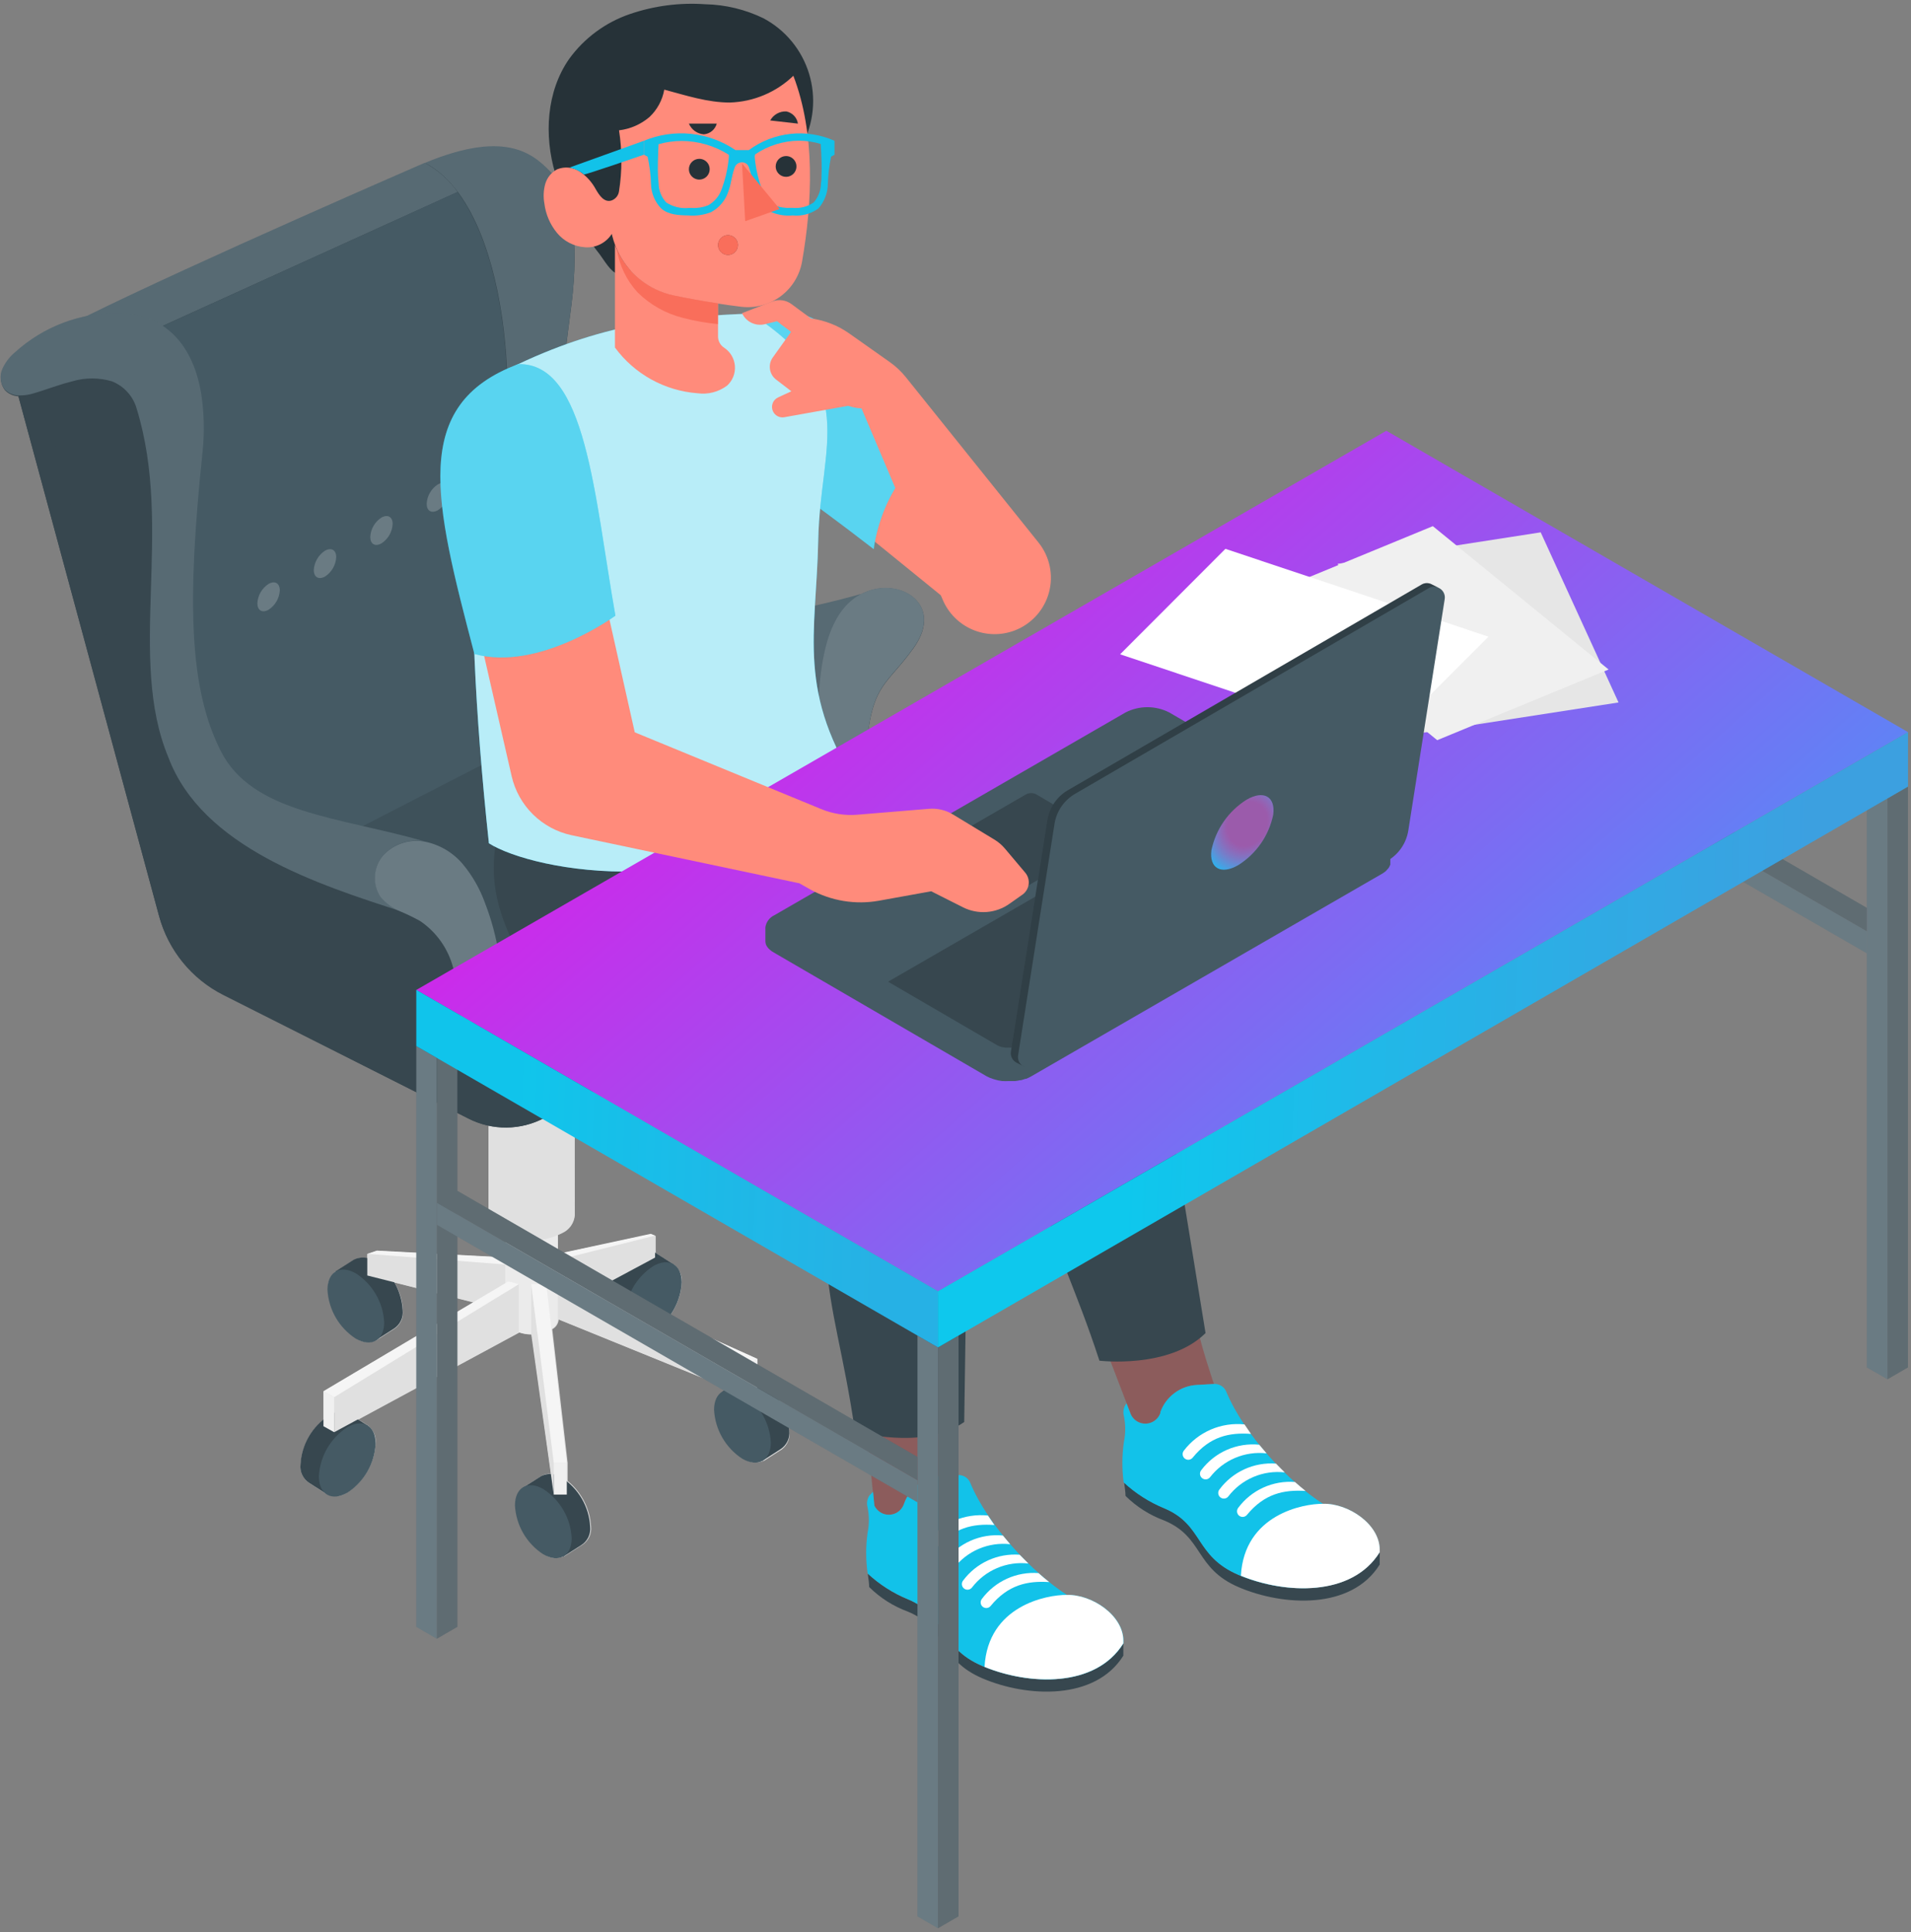 <svg width="370" height="374" viewBox="0 0 370 374" fill="none" xmlns="http://www.w3.org/2000/svg">
<rect x="0" y="0" width="370" height="374" fill="#808080" stroke="none"/>
<path d="M152.821 276.984C152.72 275.084 152.171 273.235 151.219 271.588C150.266 269.941 148.937 268.544 147.34 267.509C147.114 267.369 146.876 267.248 146.629 267.147V263.053L129.277 255.25C130.911 253.269 131.861 250.813 131.985 248.247C132.045 247.585 131.934 246.918 131.663 246.31C131.392 245.703 130.97 245.175 130.437 244.777L126.955 242.567V239.259L126.093 238.909L108.005 242.767V239.022C108.287 238.91 108.562 238.781 108.828 238.635C109.5 238.332 110.079 237.856 110.505 237.254C110.931 236.653 111.188 235.949 111.25 235.214V206.564H94.585V235.277C94.659 236.017 94.929 236.725 95.368 237.326C95.807 237.928 96.398 238.401 97.081 238.697C97.319 238.834 97.593 238.934 97.855 239.059V243.453L73.013 242.143L71.128 242.767V243.653C70.702 243.507 70.251 243.454 69.803 243.497C69.355 243.54 68.921 243.679 68.531 243.903L65.049 246.112C64.514 246.509 64.091 247.037 63.819 247.645C63.548 248.252 63.438 248.92 63.501 249.583C63.6 251.485 64.148 253.336 65.101 254.985C66.054 256.634 67.383 258.034 68.981 259.07C69.535 259.469 70.184 259.716 70.863 259.786C71.542 259.856 72.227 259.747 72.851 259.47L76.296 257.273C76.884 256.898 77.356 256.366 77.658 255.737C77.96 255.109 78.081 254.408 78.007 253.715C77.937 251.79 77.374 249.916 76.371 248.272L91.663 252.129L62.664 269.357V274.787C61.358 275.856 60.287 277.185 59.52 278.689C58.753 280.193 58.306 281.84 58.208 283.526C58.13 284.217 58.247 284.915 58.545 285.544C58.843 286.172 59.309 286.705 59.893 287.083L63.326 289.281H63.388C64.011 289.562 64.697 289.673 65.377 289.603C66.057 289.532 66.706 289.283 67.258 288.881C68.855 287.845 70.183 286.445 71.134 284.795C72.084 283.146 72.63 281.295 72.726 279.394C72.791 278.732 72.683 278.065 72.415 277.456C72.145 276.848 71.724 276.32 71.191 275.923L69.405 274.787L100.552 257.959C101.331 258.21 102.143 258.34 102.961 258.346L106.706 285.298C106.072 285.237 105.434 285.376 104.884 285.698L101.401 287.895C100.866 288.294 100.443 288.824 100.172 289.434C99.9 290.044 99.791 290.713 99.853 291.378C99.953 293.278 100.502 295.127 101.455 296.774C102.407 298.421 103.736 299.818 105.333 300.853C105.886 301.254 106.534 301.503 107.213 301.575C107.892 301.647 108.578 301.54 109.203 301.265H109.278L112.711 299.08C113.303 298.706 113.779 298.173 114.083 297.542C114.388 296.911 114.509 296.207 114.434 295.51C114.333 293.805 113.879 292.139 113.098 290.619C112.318 289.099 111.23 287.759 109.902 286.684V283.176L106.931 257.31C107.284 257.124 107.584 256.851 107.803 256.517C108.021 256.183 108.151 255.798 108.179 255.4L141.074 268.77L140.062 269.407C139.529 269.805 139.107 270.333 138.836 270.94C138.565 271.548 138.455 272.215 138.514 272.877C138.616 274.779 139.165 276.629 140.117 278.278C141.07 279.926 142.398 281.327 143.995 282.365C144.547 282.766 145.196 283.014 145.875 283.087C146.554 283.159 147.24 283.052 147.865 282.777H147.939L151.372 280.58C151.919 280.169 152.343 279.618 152.598 278.984C152.853 278.35 152.93 277.659 152.821 276.984ZM145.181 263.989L128.19 256.424L140.761 262.029L145.181 263.989ZM117.717 250.045L115.969 249.258L118.466 247.898C118.157 248.584 117.914 249.299 117.742 250.032L117.717 250.045ZM117.455 251.643L107.98 247.436L117.455 251.643Z" fill="#E0E0E0"/>
<path d="M67.695 250.819L64.949 246.112L68.519 243.84C69.147 243.524 69.849 243.387 70.549 243.444C71.25 243.502 71.921 243.751 72.489 244.165C74.084 245.204 75.412 246.604 76.365 248.253C77.317 249.901 77.867 251.751 77.969 253.653C78.044 254.346 77.923 255.046 77.621 255.675C77.319 256.304 76.847 256.835 76.259 257.21L72.751 259.445L69.842 254.451C68.94 253.361 68.215 252.135 67.695 250.819Z" fill="#37474F"/>
<path d="M68.918 246.512C65.885 244.764 63.413 246.162 63.401 249.645C63.5 251.547 64.049 253.398 65.001 255.047C65.954 256.696 67.283 258.096 68.881 259.133C71.915 260.88 74.386 259.482 74.386 255.987C74.288 254.088 73.742 252.239 72.791 250.592C71.841 248.945 70.514 247.547 68.918 246.512Z" fill="#455A64"/>
<path d="M127.691 249.483L130.437 244.764L126.867 242.492C126.239 242.178 125.535 242.043 124.835 242.102C124.134 242.162 123.464 242.413 122.897 242.829C121.301 243.864 119.972 245.262 119.019 246.908C118.066 248.555 117.518 250.404 117.417 252.304C117.34 253 117.46 253.703 117.762 254.334C118.064 254.965 118.537 255.499 119.127 255.875L122.635 258.122L125.544 253.128C126.448 252.034 127.172 250.804 127.691 249.483Z" fill="#37474F"/>
<path d="M126.468 245.101C129.501 243.354 131.973 244.752 131.985 248.235C131.886 250.136 131.338 251.988 130.385 253.637C129.433 255.286 128.103 256.686 126.505 257.722C123.472 259.47 121 258.072 121 254.589C121.096 252.688 121.642 250.836 122.592 249.187C123.543 247.538 124.871 246.137 126.468 245.101Z" fill="#455A64"/>
<path d="M108.005 237.773H97.818V255.338C97.865 255.787 98.03 256.216 98.295 256.582C98.56 256.947 98.916 257.237 99.328 257.422C100.445 257.988 101.678 258.283 102.93 258.283C104.181 258.283 105.415 257.988 106.531 257.422C106.942 257.24 107.295 256.949 107.555 256.583C107.814 256.216 107.969 255.786 108.005 255.338V237.773Z" fill="#EBEBEB"/>
<path d="M71.116 242.717V246.911L97.818 253.64V244.777L71.116 242.717Z" fill="#E0E0E0"/>
<path d="M71.116 242.717L72.976 242.093L97.818 243.404V244.777L71.116 242.717Z" fill="#F5F5F5"/>
<path d="M68.432 280.679L71.191 275.961L67.62 273.689C66.995 273.368 66.293 273.23 65.593 273.289C64.893 273.349 64.225 273.604 63.663 274.026C62.066 275.06 60.737 276.458 59.785 278.105C58.832 279.752 58.283 281.601 58.183 283.501C58.103 284.198 58.221 284.904 58.524 285.537C58.826 286.171 59.301 286.707 59.893 287.083L63.401 289.318L66.297 284.325C67.202 283.234 67.923 282.003 68.432 280.679Z" fill="#37474F"/>
<path d="M67.221 276.298C70.254 274.55 72.726 275.948 72.726 279.431C72.636 281.339 72.093 283.197 71.142 284.854C70.191 286.51 68.86 287.916 67.258 288.956C64.225 290.704 61.753 289.306 61.74 285.81C61.835 283.904 62.381 282.047 63.334 280.393C64.287 278.739 65.619 277.336 67.221 276.298Z" fill="#455A64"/>
<path d="M103.997 292.701L101.251 287.982L104.821 285.723C105.451 285.411 106.153 285.278 106.853 285.337C107.553 285.396 108.223 285.646 108.791 286.06C110.386 287.096 111.713 288.495 112.665 290.141C113.618 291.788 114.168 293.636 114.271 295.535C114.347 296.232 114.226 296.935 113.921 297.567C113.616 298.198 113.141 298.731 112.549 299.105L109.041 301.34L106.132 296.346C105.228 295.254 104.507 294.023 103.997 292.701Z" fill="#37474F"/>
<path d="M105.221 288.269C102.187 286.509 99.716 287.92 99.703 291.403C99.803 293.303 100.352 295.152 101.305 296.799C102.257 298.446 103.586 299.843 105.183 300.878C108.217 302.638 110.689 301.227 110.689 297.744C110.591 295.845 110.044 293.997 109.093 292.35C108.143 290.703 106.816 289.304 105.221 288.269Z" fill="#455A64"/>
<path d="M142.547 274.15L139.8 269.432L143.37 267.16C143.997 266.837 144.702 266.697 145.404 266.756C146.106 266.816 146.777 267.073 147.34 267.497C148.937 268.531 150.266 269.929 151.219 271.576C152.171 273.223 152.72 275.072 152.821 276.972C152.897 277.667 152.778 278.37 152.476 279.001C152.173 279.632 151.7 280.166 151.11 280.542L147.602 282.789L144.706 277.796C143.797 276.703 143.068 275.473 142.547 274.15Z" fill="#37474F"/>
<path d="M143.77 269.769C140.736 268.021 138.265 269.419 138.252 272.902C138.354 274.804 138.903 276.654 139.855 278.303C140.808 279.951 142.136 281.352 143.732 282.39C146.766 284.137 149.238 282.739 149.25 279.244C149.147 277.345 148.597 275.497 147.644 273.85C146.692 272.204 145.365 270.805 143.77 269.769Z" fill="#455A64"/>
<path d="M64.699 270.468V277.246L100.452 257.934V248.584L64.699 270.468Z" fill="#E0E0E0"/>
<path d="M62.627 269.307L98.405 248.06L100.452 248.584L64.699 270.468L62.627 269.307Z" fill="#F5F5F5"/>
<path d="M62.627 276.085L64.699 277.246V270.468L62.627 269.307V276.085Z" fill="#F0F0F0"/>
<path d="M102.861 248.584L107.218 283.151V289.33L102.861 258.309V248.584Z" fill="#E0E0E0"/>
<path d="M109.74 283.139H107.218V289.318H109.74V283.139Z" fill="#F0F0F0"/>
<path d="M109.74 283.151L105.77 248.584H102.861L107.218 283.151H109.74Z" fill="#F5F5F5"/>
<path d="M145.181 263.976V270.468L108.005 255.363V247.423L145.181 263.976Z" fill="#E0E0E0"/>
<path d="M146.629 269.519L145.181 270.468V263.976L146.629 263.052V269.519Z" fill="#F0F0F0"/>
<path d="M140.761 262.016L145.181 263.976L146.629 263.053L108.005 245.651V247.423L140.761 262.016Z" fill="#F5F5F5"/>
<path d="M126.83 239.184V243.441L115.994 249.246L108.005 245.65V243.903L126.83 239.184Z" fill="#E0E0E0"/>
<path d="M126.83 239.184L125.968 238.847L108.005 242.717V243.903L126.83 239.184Z" fill="#F5F5F5"/>
<path d="M111.25 206.564H94.585V235.277C94.659 236.017 94.929 236.725 95.368 237.326C95.807 237.928 96.398 238.401 97.081 238.697C98.906 239.627 100.926 240.111 102.974 240.111C105.022 240.111 107.041 239.627 108.866 238.697C109.538 238.395 110.117 237.918 110.543 237.317C110.968 236.715 111.226 236.011 111.288 235.277L111.25 206.564Z" fill="#E0E0E0"/>
<path d="M176.926 160.375C176.131 159.112 175.043 158.059 173.755 157.304L167.514 154.109C167.514 131.888 170.797 134.06 176.926 125.396C183.056 116.733 173.656 111.252 166.59 115.122C166.59 115.122 127.067 126.745 116.656 116.483C103.66 103.725 109.103 71.542 110.651 58.946C112.199 46.35 110.651 37.637 107.168 33.979C103.685 30.322 98.642 24.866 82.276 31.645C82.276 31.645 38.171 50.757 16.575 61.418C11.508 62.471 6.815 64.858 2.98 68.334C1.906 69.221 1.051 70.345 0.484 71.617C0.208 72.257 0.108 72.958 0.194 73.649C0.279 74.341 0.547 74.996 0.97 75.549C1.656 76.253 2.585 76.668 3.567 76.71L30.819 177.39C31.701 180.65 33.258 183.688 35.389 186.307C37.52 188.926 40.178 191.069 43.19 192.595L90.74 216.551C93.013 217.702 95.53 218.291 98.078 218.267C100.626 218.243 103.131 217.607 105.383 216.414L173.319 180.349C180.097 176.479 180.734 166.105 176.926 160.375Z" fill="#37474F"/>
<path d="M176.926 160.375C176.006 161.774 174.77 162.937 173.319 163.771L105.383 199.861C103.133 201.059 100.628 201.698 98.08 201.724C95.531 201.751 93.013 201.163 90.74 200.011L43.14 175.842C40.129 174.315 37.472 172.172 35.341 169.553C33.21 166.934 31.652 163.896 30.769 160.637L7.799 75.749L6.65 76.099C5.68 76.416 4.663 76.568 3.642 76.548H3.517L30.769 177.228C31.651 180.488 33.208 183.525 35.339 186.145C37.47 188.764 40.128 190.906 43.14 192.433L90.74 216.551C93.013 217.702 95.53 218.291 98.078 218.267C100.626 218.243 103.131 217.607 105.383 216.414L173.319 180.349C180.097 176.479 180.734 166.105 176.926 160.375Z" fill="#37474F"/>
<path d="M173.755 157.242L124.52 131.988L59.693 165.369C61.803 165.88 63.938 166.305 66.072 166.729C71.64 167.853 77.307 169.089 82.163 172.06C87.02 175.031 90.902 180.137 90.902 185.792L89.167 199.162L90.677 199.936C92.951 201.088 95.469 201.676 98.017 201.649C100.566 201.623 103.071 200.984 105.321 199.786L173.256 163.696C174.708 162.862 175.944 161.699 176.864 160.3C176.084 159.049 175.019 158.001 173.755 157.242Z" fill="#455A64"/>
<path opacity="0.1" d="M173.755 157.242L124.52 131.988L59.693 165.369C61.803 165.88 63.938 166.305 66.072 166.729C71.64 167.853 77.307 169.089 82.163 172.06C87.02 175.031 90.902 180.137 90.902 185.792L89.167 199.162L90.677 199.936C92.951 201.088 95.469 201.676 98.017 201.649C100.566 201.623 103.071 200.984 105.321 199.786L173.256 163.696C174.708 162.862 175.944 161.699 176.864 160.3C176.084 159.049 175.019 158.001 173.755 157.242Z" fill="black"/>
<path d="M166.59 115.01C166.59 115.01 127.067 126.632 116.656 116.371C103.66 103.612 109.103 71.43 110.651 58.834C112.199 46.238 110.651 37.524 107.168 33.867C103.685 30.209 98.642 24.754 82.276 31.532C98.842 40.059 101.001 80.568 95.746 96.834C108.716 110.179 107.83 130.877 108.079 140.526C108.079 140.526 141.847 148.765 159.474 158.453L166.59 115.01Z" fill="#455A64"/>
<path opacity="0.1" d="M166.59 115.01C166.59 115.01 127.067 126.632 116.656 116.371C103.66 103.612 109.103 71.43 110.651 58.834C112.199 46.238 110.651 37.524 107.168 33.867C103.685 30.209 98.642 24.754 82.276 31.532C98.842 40.059 101.001 80.568 95.746 96.834C108.716 110.179 107.83 130.877 108.079 140.526C108.079 140.526 141.847 148.765 159.474 158.453L166.59 115.01Z" fill="white"/>
<path d="M159.424 158.403L167.514 154.046C167.514 131.825 170.797 133.997 176.926 125.334C183.056 116.67 173.656 111.19 166.59 115.06C159.524 118.93 156.665 130.552 159.424 158.403Z" fill="#455A64"/>
<path opacity="0.2" d="M159.424 158.403L167.514 154.046C167.514 131.825 170.797 133.997 176.926 125.334C183.056 116.67 173.656 111.19 166.59 115.06C159.524 118.93 156.665 130.552 159.424 158.403Z" fill="white"/>
<path d="M82.226 31.52C82.226 31.52 37.959 50.707 16.413 61.355L17.985 69.22L88.605 37.162C86.938 34.819 84.755 32.889 82.226 31.52Z" fill="#455A64"/>
<path opacity="0.1" d="M82.226 31.52C82.226 31.52 37.959 50.707 16.413 61.355L17.985 69.22L88.605 37.162C86.938 34.819 84.755 32.889 82.226 31.52Z" fill="white"/>
<path d="M95.696 96.821C100.152 82.94 99.241 51.394 88.58 37.163L17.985 69.245L34.114 150.126L59.693 165.369L108.03 140.501C107.78 130.864 108.666 110.166 95.696 96.821Z" fill="#455A64"/>
<path d="M51.991 113.038C53.239 112.338 54.163 112.9 54.175 114.286C54.133 115.037 53.915 115.768 53.538 116.418C53.16 117.069 52.634 117.622 52.003 118.031C50.755 118.718 49.831 118.168 49.831 116.783C49.87 116.032 50.085 115.302 50.461 114.651C50.836 114 51.361 113.447 51.991 113.038Z" fill="#455A64"/>
<path d="M62.914 106.609C64.162 105.922 65.099 106.471 65.099 107.857C65.057 108.607 64.84 109.336 64.465 109.987C64.09 110.637 63.567 111.19 62.939 111.602C61.691 112.289 60.767 111.739 60.754 110.354C60.798 109.604 61.016 108.875 61.391 108.225C61.765 107.575 62.287 107.021 62.914 106.609Z" fill="#455A64"/>
<path d="M73.85 100.192C75.098 99.505 76.022 100.055 76.022 101.44C75.983 102.191 75.767 102.921 75.392 103.572C75.016 104.223 74.492 104.776 73.862 105.185C72.614 105.884 71.69 105.323 71.69 103.937C71.726 103.186 71.941 102.455 72.317 101.803C72.692 101.152 73.218 100.6 73.85 100.192Z" fill="#455A64"/>
<path d="M84.773 93.775C86.021 93.076 86.945 93.638 86.945 95.024C86.908 95.775 86.693 96.506 86.318 97.157C85.942 97.809 85.417 98.361 84.785 98.769C83.537 99.456 82.613 98.906 82.613 97.521C82.648 96.769 82.863 96.038 83.239 95.386C83.614 94.735 84.14 94.183 84.773 93.775Z" fill="#455A64"/>
<g opacity="0.2">
<path d="M51.991 113.038C53.239 112.339 54.163 112.9 54.175 114.286C54.133 115.037 53.915 115.768 53.538 116.419C53.16 117.069 52.634 117.622 52.003 118.031C50.755 118.718 49.831 118.168 49.831 116.783C49.87 116.032 50.085 115.302 50.461 114.651C50.836 114 51.361 113.447 51.991 113.038Z" fill="white"/>
<path d="M62.914 106.609C64.162 105.922 65.099 106.471 65.099 107.857C65.057 108.607 64.84 109.336 64.465 109.987C64.09 110.637 63.567 111.191 62.939 111.602C61.691 112.289 60.767 111.739 60.754 110.354C60.798 109.604 61.016 108.876 61.391 108.225C61.765 107.575 62.287 107.022 62.914 106.609Z" fill="white"/>
<path d="M73.85 100.192C75.098 99.505 76.022 100.055 76.022 101.44C75.983 102.191 75.767 102.921 75.392 103.572C75.016 104.223 74.492 104.776 73.862 105.185C72.614 105.885 71.69 105.323 71.69 103.937C71.726 103.186 71.941 102.455 72.317 101.803C72.692 101.152 73.218 100.6 73.85 100.192Z" fill="white"/>
<path d="M84.773 93.775C86.021 93.076 86.945 93.638 86.945 95.024C86.908 95.775 86.693 96.506 86.318 97.157C85.942 97.809 85.417 98.361 84.785 98.769C83.537 99.456 82.613 98.906 82.613 97.521C82.648 96.769 82.863 96.038 83.239 95.386C83.614 94.735 84.14 94.183 84.773 93.775Z" fill="white"/>
</g>
<path d="M82.163 172.035C77.37 169.114 71.64 167.865 66.135 166.704C64 166.28 61.865 165.856 59.755 165.344C56.32 164.587 52.999 163.378 49.881 161.748C42.079 157.429 36.836 149.365 34.327 140.801C31.817 132.237 31.755 123.162 32.279 114.261C32.803 105.36 33.915 96.459 33.64 87.534C33.49 82.353 32.704 76.798 29.196 72.978C25.688 69.158 19.733 67.81 14.44 68.521C12.696 68.785 10.979 69.202 9.309 69.769L6.963 72.503L7.861 75.837L30.831 160.725C32.431 166.608 36.2 171.666 41.38 174.881C41.979 175.243 42.628 175.605 43.202 175.93L89.292 199.262L91.027 185.892C90.927 180.112 87.007 175.018 82.163 172.035Z" fill="#37474F"/>
<path d="M82.226 162.872C65.373 158.066 48.807 157.442 42.715 145.333C36.623 133.224 36.174 116.52 39.22 87.459C39.609 83.718 39.521 79.942 38.958 76.224C37.16 65.35 30.619 60.706 23.091 60.594C15.652 60.467 8.444 63.177 2.93 68.172C1.856 69.059 1.001 70.182 0.434 71.455C0.158 72.094 0.058 72.796 0.144 73.487C0.229 74.178 0.497 74.834 0.92 75.387C1.607 76.091 2.535 76.506 3.517 76.548H3.642C4.663 76.568 5.68 76.416 6.65 76.099L7.799 75.749C9.859 75.088 11.893 74.326 14.041 73.802C16.519 73.078 19.152 73.078 21.631 73.802C22.812 74.26 23.869 74.99 24.715 75.934C25.561 76.878 26.172 78.008 26.499 79.232C33.602 102.451 24.602 127.394 32.591 146.581C39.133 164.058 61.728 171.248 77.669 176.417C76.117 175.806 74.746 174.809 73.687 173.52C72.898 172.29 72.532 170.835 72.644 169.377C72.757 167.92 73.342 166.538 74.311 165.444C75.313 164.391 76.561 163.604 77.943 163.155C79.325 162.706 80.797 162.609 82.226 162.872Z" fill="#455A64"/>
<path opacity="0.1" d="M82.226 162.872C65.373 158.066 48.807 157.442 42.715 145.333C36.623 133.224 36.174 116.52 39.22 87.459C39.609 83.718 39.521 79.942 38.958 76.224C37.16 65.35 30.619 60.706 23.091 60.594C15.652 60.467 8.444 63.177 2.93 68.172C1.856 69.059 1.001 70.182 0.434 71.455C0.158 72.094 0.058 72.796 0.144 73.487C0.229 74.178 0.497 74.834 0.92 75.387C1.607 76.091 2.535 76.506 3.517 76.548H3.642C4.663 76.568 5.68 76.416 6.65 76.099L7.799 75.749C9.859 75.088 11.893 74.326 14.041 73.802C16.519 73.078 19.152 73.078 21.631 73.802C22.812 74.26 23.869 74.99 24.715 75.934C25.561 76.878 26.172 78.008 26.499 79.232C33.602 102.451 24.602 127.394 32.591 146.581C39.133 164.058 61.728 171.248 77.669 176.417C76.117 175.806 74.746 174.809 73.687 173.52C72.898 172.29 72.532 170.835 72.644 169.377C72.757 167.92 73.342 166.538 74.311 165.444C75.313 164.391 76.561 163.604 77.943 163.155C79.325 162.706 80.797 162.609 82.226 162.872Z" fill="white"/>
<path d="M93.923 174.856C92.944 172.101 91.486 169.54 89.616 167.291C87.722 165.036 85.115 163.494 82.226 162.922C80.788 162.652 79.306 162.746 77.914 163.198C76.522 163.649 75.267 164.443 74.261 165.506C73.292 166.601 72.707 167.982 72.594 169.44C72.482 170.897 72.848 172.352 73.637 173.583C74.697 174.871 76.067 175.868 77.62 176.479C78.9 177.017 80.151 177.626 81.365 178.302C84.503 180.436 86.764 183.632 87.731 187.302C88.671 190.945 89.166 194.688 89.204 198.45V199.174L97.094 194.805C97.46 188.006 96.379 181.207 93.923 174.856Z" fill="#455A64"/>
<path opacity="0.2" d="M93.923 174.856C92.944 172.101 91.486 169.54 89.616 167.291C87.722 165.036 85.115 163.494 82.226 162.922C80.788 162.652 79.306 162.746 77.914 163.198C76.522 163.649 75.267 164.443 74.261 165.506C73.292 166.601 72.707 167.982 72.594 169.44C72.482 170.897 72.848 172.352 73.637 173.583C74.697 174.871 76.067 175.868 77.62 176.479C78.9 177.017 80.151 177.626 81.365 178.302C84.503 180.436 86.764 183.632 87.731 187.302C88.671 190.945 89.166 194.688 89.204 198.45V199.174L97.094 194.805C97.46 188.006 96.379 181.207 93.923 174.856Z" fill="white"/>
<path d="M118.978 201.808C111.123 198.396 104.642 192.443 100.577 184.905C96.57 177.415 94.585 170.849 96.108 162.51L157.14 138.492C159.025 156.643 175.728 168.552 175.728 168.552L118.978 201.808Z" fill="#37474F"/>
<path d="M185.565 273.439C185.565 278.357 185.403 285.548 185.403 285.548L182.107 285.735C180.547 285.821 179.046 286.364 177.792 287.296C176.538 288.228 175.585 289.509 175.054 290.978L174.979 291.178C174.709 291.929 174.16 292.547 173.446 292.903C172.732 293.258 171.908 293.325 171.146 293.088C170.739 292.959 170.361 292.749 170.037 292.47C169.713 292.191 169.449 291.849 169.261 291.465L167.688 275.361L185.565 273.439Z" fill="#8C5C5C"/>
<path d="M190.221 322.524C198.835 326.195 212.03 326.919 217.498 318.118V320.502C212.03 329.241 198.835 328.579 190.221 324.896C181.608 321.214 183.48 315.172 175.778 311.976C172.969 310.946 170.414 309.324 168.288 307.22C168.288 306.52 168.138 305.647 168.013 304.623C170.298 306.742 172.945 308.433 175.828 309.616C183.48 312.825 181.608 318.842 190.221 322.524Z" fill="#37474F"/>
<path d="M167.963 296.808C168.315 295.133 168.315 293.403 167.963 291.727C167.86 291.347 167.842 290.949 167.909 290.561C167.976 290.173 168.126 289.804 168.35 289.48L169.037 288.781L169.299 291.465C169.487 291.849 169.751 292.191 170.075 292.47C170.399 292.749 170.776 292.959 171.184 293.088C171.946 293.325 172.77 293.258 173.484 292.902C174.198 292.547 174.747 291.929 175.016 291.178L175.091 290.978C175.623 289.509 176.575 288.228 177.829 287.296C179.083 286.364 180.584 285.821 182.144 285.735L185.49 285.548C185.987 285.519 186.481 285.646 186.904 285.91C187.326 286.173 187.657 286.562 187.849 287.021C191.282 295.323 199.934 304.498 206.575 308.742C211.468 308.63 217.523 312.7 217.523 317.631V318.118C212.055 326.918 198.86 326.194 190.246 322.524C181.633 318.854 183.518 312.824 175.803 309.591C172.92 308.408 170.273 306.716 167.988 304.598C167.622 302.015 167.614 299.394 167.963 296.808Z" fill="#12C2E9"/>
<path d="M184.641 303.612C184.459 303.837 184.195 303.981 183.907 304.011C183.619 304.041 183.331 303.956 183.106 303.774C182.881 303.592 182.737 303.328 182.707 303.04C182.676 302.752 182.761 302.464 182.943 302.239C184.226 300.508 185.935 299.138 187.904 298.263C189.872 297.388 192.034 297.037 194.179 297.245C194.641 297.819 195.115 298.381 195.589 298.93C193.515 298.698 191.417 299.007 189.498 299.827C187.579 300.648 185.906 301.952 184.641 303.612Z" fill="white"/>
<path d="M181.246 299.804C181.155 299.914 181.044 300.005 180.918 300.071C180.792 300.138 180.655 300.179 180.513 300.192C180.371 300.204 180.228 300.189 180.093 300.146C179.957 300.103 179.831 300.034 179.723 299.942C179.612 299.855 179.52 299.748 179.451 299.625C179.383 299.503 179.339 299.368 179.323 299.229C179.307 299.09 179.318 298.949 179.357 298.814C179.395 298.679 179.46 298.553 179.548 298.444C180.906 296.665 182.699 295.264 184.753 294.377C186.808 293.49 189.056 293.145 191.282 293.375C191.694 293.987 192.131 294.624 192.531 295.21C188.361 294.911 184.604 295.71 181.246 299.804Z" fill="white"/>
<path d="M188.174 307.332C187.992 307.557 187.728 307.7 187.44 307.731C187.152 307.761 186.864 307.676 186.638 307.494C186.413 307.312 186.27 307.048 186.239 306.76C186.209 306.472 186.294 306.184 186.476 305.959C187.733 304.271 189.395 302.929 191.309 302.056C193.223 301.183 195.327 300.808 197.424 300.965C197.986 301.552 198.548 302.114 199.11 302.663C197.039 302.43 194.943 302.738 193.026 303.556C191.11 304.374 189.438 305.675 188.174 307.332Z" fill="white"/>
<path d="M206.55 308.743C211.443 308.63 217.498 312.7 217.498 317.631V318.118C212.105 326.781 199.234 326.207 190.621 322.674C191.282 310.84 202.642 308.705 206.55 308.743Z" fill="white"/>
<path d="M191.807 310.877C191.626 311.102 191.364 311.247 191.077 311.278C190.79 311.31 190.503 311.226 190.278 311.046C190.052 310.865 189.908 310.603 189.877 310.316C189.845 310.029 189.929 309.742 190.109 309.516C191.368 307.825 193.034 306.481 194.953 305.607C196.872 304.734 198.98 304.361 201.082 304.523C201.769 305.135 202.455 305.709 203.142 306.258C198.935 305.984 195.177 306.783 191.807 310.877Z" fill="white"/>
<path d="M159.936 243.441C160.623 254.327 163.407 262.166 165.529 277.059C165.529 277.059 178.562 280.942 186.688 275.274L187.025 252.417L159.936 243.441Z" fill="#37474F"/>
<path d="M231.767 256.798C232.853 261.567 235.037 267.909 235.037 267.909L231.742 268.096C230.182 268.183 228.682 268.727 227.428 269.659C226.174 270.591 225.221 271.87 224.688 273.339V273.539C224.416 274.291 223.865 274.909 223.149 275.264C222.433 275.62 221.607 275.686 220.844 275.449C220.436 275.322 220.06 275.112 219.738 274.833C219.416 274.554 219.155 274.211 218.971 273.826L213.978 260.831L231.767 256.798Z" fill="#8C5C5C"/>
<path d="M239.856 304.885C248.47 308.555 261.665 309.279 267.133 300.478V302.863C261.665 311.664 248.47 310.94 239.856 307.257C231.242 303.574 233.127 297.57 225.412 294.336C222.603 293.307 220.049 291.685 217.922 289.58C217.922 288.881 217.773 288.007 217.648 286.984C219.935 289.099 222.581 290.79 225.462 291.977C233.127 295.198 231.242 301.202 239.856 304.885Z" fill="#37474F"/>
<path d="M217.598 279.169C217.95 277.494 217.95 275.763 217.598 274.088C217.496 273.708 217.478 273.31 217.545 272.922C217.611 272.534 217.762 272.165 217.985 271.841L218.11 271.654L218.946 273.826C219.208 274.38 219.628 274.845 220.154 275.16C220.681 275.475 221.288 275.627 221.901 275.596C222.513 275.565 223.103 275.353 223.595 274.987C224.087 274.621 224.459 274.117 224.663 273.539V273.339C225.197 271.87 226.149 270.591 227.403 269.659C228.657 268.727 230.157 268.183 231.717 268.096L235.062 267.909C235.561 267.883 236.055 268.012 236.477 268.278C236.9 268.544 237.229 268.934 237.422 269.394C240.855 277.683 249.506 286.871 256.147 291.103C261.041 290.991 267.095 295.06 267.095 299.991V300.478C261.627 309.217 248.432 308.555 239.819 304.885C231.205 301.215 233.09 295.185 225.375 291.965C222.494 290.778 219.848 289.087 217.56 286.971C217.214 284.381 217.227 281.756 217.598 279.169Z" fill="#12C2E9"/>
<path d="M234.276 285.972C234.094 286.197 233.83 286.341 233.542 286.372C233.254 286.402 232.965 286.317 232.74 286.135C232.515 285.953 232.372 285.688 232.341 285.401C232.311 285.113 232.396 284.824 232.578 284.599C233.868 282.88 235.58 281.522 237.548 280.658C239.516 279.794 241.674 279.453 243.813 279.668C244.275 280.23 244.75 280.792 245.224 281.341C243.155 281.105 241.06 281.408 239.142 282.219C237.224 283.03 235.548 284.323 234.276 285.972Z" fill="white"/>
<path d="M230.918 282.177C230.736 282.403 230.472 282.546 230.184 282.577C229.896 282.607 229.607 282.522 229.382 282.34C229.157 282.158 229.014 281.894 228.983 281.606C228.953 281.318 229.038 281.029 229.22 280.804C230.579 279.026 232.372 277.627 234.426 276.739C236.481 275.852 238.728 275.507 240.955 275.736C241.366 276.348 241.803 276.984 242.203 277.571C238.008 277.271 234.251 278.07 230.918 282.177Z" fill="white"/>
<path d="M237.809 289.692C237.627 289.918 237.362 290.061 237.075 290.092C236.787 290.122 236.498 290.037 236.273 289.855C236.048 289.673 235.904 289.409 235.874 289.121C235.844 288.833 235.929 288.544 236.111 288.319C237.367 286.632 239.03 285.289 240.944 284.416C242.858 283.543 244.961 283.168 247.059 283.326C247.621 283.913 248.183 284.474 248.744 285.024C246.673 284.791 244.578 285.098 242.661 285.917C240.744 286.735 239.073 288.036 237.809 289.692Z" fill="white"/>
<path d="M256.184 291.103C261.078 290.991 267.133 295.061 267.133 299.992V300.478C261.74 309.154 248.869 308.568 240.255 305.035C240.905 293.2 252.277 291.066 256.184 291.103Z" fill="white"/>
<path d="M241.441 293.238C241.352 293.349 241.242 293.442 241.116 293.511C240.991 293.58 240.854 293.623 240.712 293.639C240.57 293.655 240.426 293.642 240.289 293.602C240.152 293.562 240.024 293.496 239.912 293.406C239.801 293.317 239.708 293.207 239.639 293.081C239.57 292.956 239.527 292.819 239.511 292.677C239.496 292.535 239.508 292.391 239.548 292.254C239.588 292.117 239.654 291.989 239.744 291.877C241.003 290.184 242.672 288.838 244.593 287.965C246.514 287.092 248.625 286.72 250.729 286.884C251.416 287.495 252.09 288.07 252.776 288.619C248.569 288.344 244.812 289.143 241.441 293.238Z" fill="white"/>
<path d="M201.631 231.219C204.128 241.83 208.223 249.133 212.866 263.402C212.866 263.402 226.374 265.037 233.414 258.059L227.347 220.796L201.631 231.219Z" fill="#37474F"/>
<path d="M168.388 104.049L184.079 116.795L194.416 100.017L181.408 85.349C169.96 90.467 168.388 104.049 168.388 104.049Z" fill="#FF8B7B"/>
<path d="M145.368 60.706C157.702 59.321 158.838 62.055 166.827 69.595C174.817 77.135 182.906 85.624 182.906 85.624C170.572 91.653 169.174 106.309 169.174 106.309C162.458 101.103 156.778 96.996 156.778 96.996L145.368 60.706Z" fill="#12C2E9"/>
<path opacity="0.3" d="M145.368 60.706C157.702 59.321 158.838 62.055 166.827 69.595C174.817 77.135 182.906 85.624 182.906 85.624C170.572 91.653 169.174 106.309 169.174 106.309C162.458 101.103 156.778 96.996 156.778 96.996L145.368 60.706Z" fill="white"/>
<path d="M100.327 70.494C117.804 62.267 131.024 61.306 145.368 60.694C166.827 74.513 158.788 86.023 158.426 104.474C158.064 122.925 154.044 134.072 166.827 153.26C138.702 175.73 103.161 168.627 94.66 163.246C89.179 112.164 90.79 74.438 100.327 70.494Z" fill="#12C2E9"/>
<path opacity="0.7" d="M100.327 70.494C117.804 62.267 131.024 61.306 145.368 60.694C166.827 74.513 158.788 86.023 158.426 104.474C158.064 122.925 154.044 134.072 166.827 153.26C138.702 175.73 103.161 168.627 94.66 163.246C89.179 112.164 90.79 74.438 100.327 70.494Z" fill="white"/>
<path d="M107.518 33.63C105.308 26.227 105.782 17.713 110.214 11.384C113.143 7.354 117.246 4.328 121.961 2.72C126.654 1.117 131.62 0.472 136.567 0.823C140.463 0.907 144.296 1.831 147.802 3.532C149.911 4.651 151.778 6.175 153.296 8.017C154.815 9.859 155.954 11.983 156.65 14.267C157.346 16.55 157.584 18.949 157.351 21.325C157.118 23.701 156.419 26.007 155.292 28.112C153.375 31.352 150.873 34.21 147.914 36.538C142.237 41.4 135.997 45.562 129.326 48.934C127.666 49.783 125.981 50.582 124.271 51.319C123.097 51.831 120.9 53.254 119.602 53.004C118.303 52.754 116.918 50.295 116.131 49.259C114.995 47.811 113.909 46.325 112.898 44.802C110.573 41.358 108.761 37.595 107.518 33.63Z" fill="#263238"/>
<path d="M153.607 14.667C150.29 17.862 145.902 19.709 141.298 19.848C136.979 19.848 132.784 18.462 128.615 17.351C128.255 19.376 127.252 21.232 125.756 22.644C124.088 24.072 122.032 24.971 119.851 25.228C120.469 29.132 120.469 33.109 119.851 37.013C119.798 37.423 119.631 37.811 119.368 38.131C119.106 38.451 118.758 38.691 118.366 38.823C116.955 39.235 116.019 37.787 115.345 36.626C114.613 35.269 113.569 34.105 112.299 33.23C111.657 32.801 110.92 32.535 110.153 32.455C109.385 32.374 108.609 32.482 107.892 32.768C107.333 33.058 106.838 33.459 106.439 33.946C106.04 34.433 105.744 34.996 105.57 35.602C105.23 36.821 105.17 38.102 105.395 39.347C105.644 41.44 106.484 43.419 107.817 45.052C108.481 45.865 109.305 46.533 110.236 47.016C111.168 47.499 112.188 47.786 113.235 47.861C114.258 47.948 115.285 47.753 116.205 47.298C117.125 46.842 117.903 46.143 118.453 45.277L118.541 45.664C118.7 46.281 118.892 46.889 119.115 47.486C120.039 49.94 121.568 52.121 123.561 53.826C125.554 55.53 127.945 56.703 130.512 57.236C133.146 57.785 136.08 58.322 139.076 58.771C140.549 58.996 142.022 59.208 143.508 59.383C146.217 59.709 148.948 58.985 151.139 57.359C153.331 55.734 154.817 53.331 155.292 50.645C157.265 39.285 157.926 25.952 153.607 14.667Z" fill="#FF8B7B"/>
<path d="M119.065 47.436V67.273C120.931 69.812 123.324 71.917 126.08 73.445C128.836 74.972 131.889 75.886 135.031 76.124C137.065 76.41 139.129 75.88 140.774 74.651C141.302 74.172 141.713 73.579 141.976 72.916C142.238 72.254 142.345 71.54 142.289 70.83C142.232 70.12 142.013 69.432 141.649 68.819C141.284 68.207 140.784 67.686 140.187 67.298C139.834 67.067 139.543 66.753 139.34 66.382C139.138 66.012 139.03 65.598 139.026 65.176V58.722C136.03 58.272 133.096 57.735 130.462 57.186C127.895 56.653 125.504 55.48 123.511 53.776C121.518 52.071 119.989 49.891 119.065 47.436Z" fill="#FF8B7B"/>
<path d="M132.298 61.555C134.498 62.125 136.739 62.521 139.001 62.741V58.721C136.005 58.272 133.072 57.735 130.437 57.186C128.03 56.678 125.777 55.606 123.863 54.059C121.949 52.511 120.429 50.533 119.427 48.285C119.919 51.392 121.317 54.284 123.447 56.599C125.896 59.019 128.954 60.732 132.298 61.555Z" fill="#F96E5B"/>
<path d="M144.981 29.061H142.409C139.836 27.308 136.866 26.225 133.769 25.909C130.672 25.592 127.544 26.054 124.67 27.25V29.947L125.382 30.334C125.772 32.077 125.994 33.854 126.043 35.639C126.088 37.398 126.787 39.076 128.003 40.346C129.414 41.594 131.424 41.681 133.284 41.706C134.778 41.836 136.282 41.618 137.678 41.07C139.266 40.213 140.464 38.778 141.024 37.063C141.648 35.365 141.548 34.391 142.272 32.356C142.383 32.077 142.576 31.838 142.826 31.671C143.075 31.504 143.37 31.416 143.67 31.42C143.959 31.42 144.24 31.51 144.476 31.678C144.711 31.846 144.887 32.083 144.981 32.356C145.717 34.391 145.63 35.365 146.229 37.063C146.729 38.747 147.849 40.179 149.363 41.07C150.658 41.618 152.069 41.837 153.47 41.706C155.246 41.891 157.026 41.406 158.463 40.346C159.609 39.042 160.255 37.374 160.286 35.639C160.335 33.856 160.544 32.08 160.91 30.334L161.572 29.947V27.25C158.893 26.059 155.946 25.6 153.032 25.918C150.118 26.235 147.34 27.32 144.981 29.061ZM141.111 30.446L141.011 31.407C140.793 33.152 140.374 34.865 139.763 36.513C139.313 37.886 138.364 39.04 137.104 39.746C136.105 40.145 135.031 40.32 133.958 40.258H133.371C131.842 40.409 130.307 40.039 129.014 39.21C128.06 38.195 127.525 36.857 127.516 35.465C127.466 35.015 127.429 34.553 127.404 34.079C127.317 32.831 127.404 29.959 127.504 27.912C128.967 27.5 130.478 27.291 131.998 27.288C135.201 27.306 138.336 28.218 141.049 29.922C141.161 29.997 141.111 30.446 141.111 30.446ZM159.05 34.054C159.05 34.528 159.05 34.99 158.95 35.44C158.952 36.816 158.455 38.147 157.552 39.185C156.359 40.009 154.912 40.381 153.47 40.233H152.92C151.912 40.294 150.903 40.119 149.974 39.722C148.774 38.986 147.885 37.836 147.478 36.488C146.873 34.838 146.454 33.126 146.229 31.383L146.129 30.421C146.129 30.421 146.129 29.972 146.229 29.872C148.73 28.18 151.674 27.263 154.693 27.238C156.118 27.242 157.535 27.452 158.9 27.862C159.062 29.934 159.137 32.768 159.05 34.054Z" fill="#12C2E9"/>
<path d="M124.67 27.25L110.239 32.444C111.276 32.639 112.247 33.094 113.06 33.767C113.223 33.904 124.67 29.947 124.67 29.947V27.25Z" fill="#12C2E9"/>
<path d="M143.67 31.632L150.96 40.458L144.282 42.818L143.67 31.632Z" fill="#F96E5B"/>
<path d="M133.384 32.743C133.381 33.141 133.497 33.531 133.716 33.863C133.936 34.195 134.249 34.455 134.616 34.609C134.983 34.763 135.387 34.805 135.778 34.728C136.169 34.652 136.528 34.462 136.81 34.181C137.093 33.901 137.285 33.543 137.364 33.152C137.442 32.762 137.403 32.357 137.252 31.989C137.1 31.622 136.842 31.307 136.511 31.085C136.181 30.864 135.792 30.746 135.393 30.746C134.863 30.746 134.353 30.956 133.977 31.33C133.6 31.704 133.387 32.212 133.384 32.743Z" fill="#263238"/>
<path d="M150.186 32.194C150.182 32.593 150.295 32.983 150.513 33.317C150.731 33.651 151.043 33.913 151.41 34.069C151.777 34.224 152.181 34.268 152.573 34.193C152.964 34.118 153.325 33.929 153.608 33.649C153.892 33.369 154.086 33.011 154.166 32.62C154.245 32.23 154.207 31.824 154.055 31.456C153.904 31.087 153.647 30.772 153.316 30.55C152.984 30.328 152.595 30.209 152.196 30.209C151.668 30.209 151.16 30.417 150.784 30.789C150.408 31.16 150.193 31.665 150.186 32.194Z" fill="#263238"/>
<path d="M149.125 23.318L154.493 23.93C154.404 23.355 154.14 22.82 153.739 22.399C153.337 21.977 152.817 21.688 152.246 21.57C151.615 21.541 150.988 21.689 150.436 21.998C149.884 22.307 149.43 22.764 149.125 23.318Z" fill="#263238"/>
<path d="M133.384 23.93H138.777C138.623 24.489 138.301 24.988 137.854 25.359C137.408 25.729 136.858 25.954 136.28 26.002C135.652 25.96 135.049 25.744 134.537 25.378C134.025 25.012 133.626 24.511 133.384 23.93Z" fill="#263238"/>
<path d="M140.949 49.359C142.01 49.359 142.871 48.498 142.871 47.436C142.871 46.375 142.01 45.514 140.949 45.514C139.887 45.514 139.026 46.375 139.026 47.436C139.026 48.498 139.887 49.359 140.949 49.359Z" fill="#734242"/>
<path d="M140.949 49.359C142.01 49.359 142.871 48.498 142.871 47.436C142.871 46.375 142.01 45.514 140.949 45.514C139.887 45.514 139.026 46.375 139.026 47.436C139.026 48.498 139.887 49.359 140.949 49.359Z" fill="#F96E5B"/>
<path d="M155.642 74.613L150.648 76.935C150.402 77.049 150.18 77.211 149.998 77.412C149.815 77.612 149.675 77.848 149.585 78.104C149.495 78.361 149.458 78.632 149.476 78.903C149.493 79.174 149.565 79.439 149.687 79.681C149.882 80.071 150.198 80.387 150.587 80.583C150.976 80.778 151.418 80.843 151.847 80.768L164.33 78.533L160.523 73.702L155.642 74.613Z" fill="#FF8B7B"/>
<path d="M166.802 79.057L182.531 116.109C183.635 118.711 185.705 120.783 188.306 121.889C190.907 122.995 193.836 123.048 196.476 122.038C198.079 121.422 199.514 120.436 200.664 119.161C201.815 117.885 202.647 116.356 203.095 114.698C203.543 113.04 203.593 111.299 203.241 109.618C202.889 107.937 202.145 106.362 201.07 105.023L175.366 72.99C174.476 71.888 173.438 70.913 172.282 70.094L164.443 64.564C162.239 63.005 159.69 62.002 157.015 61.643L153.195 58.834C152.677 58.458 152.074 58.217 151.44 58.132C150.806 58.047 150.161 58.121 149.562 58.347L143.67 60.619C144.043 61.437 144.69 62.098 145.5 62.488C146.309 62.878 147.23 62.972 148.102 62.754L150.449 62.179L153.195 64.202L149.625 69.195C149.156 69.849 148.959 70.66 149.075 71.456C149.192 72.252 149.612 72.972 150.249 73.465L156.99 78.645C157.294 78.879 157.65 79.038 158.028 79.107C158.406 79.177 158.794 79.155 159.162 79.045C159.736 78.868 160.223 78.483 160.528 77.966C160.832 77.448 160.933 76.836 160.81 76.249C161.57 77.094 162.492 77.777 163.522 78.26C164.551 78.742 165.666 79.013 166.802 79.057Z" fill="#FF8B7B"/>
<path d="M153.195 64.252C153.9 63.434 154.746 62.749 155.692 62.23L150.96 62.579L153.195 64.252Z" fill="#FF8B7B"/>
<path d="M365.441 154.558V266.997L361.458 264.7V152.261L365.441 154.558Z" fill="#455A64"/>
<path d="M365.441 154.558V266.997L369.41 264.7V152.261L365.441 154.558Z" fill="#37474F"/>
<path d="M361.458 184.543L268.406 130.814V126.545L361.458 180.274V184.543Z" fill="#455A64"/>
<path d="M361.458 175.755L272.388 124.248L268.406 126.545L361.458 180.274V175.755Z" fill="#37474F"/>
<path d="M84.573 204.792V317.231L80.603 314.922V202.495L84.573 204.792Z" fill="#455A64"/>
<path d="M84.573 204.792V317.231L88.555 314.922V202.495L84.573 204.792Z" fill="#37474F"/>
<path d="M181.608 260.83V373.27L177.638 370.96V258.533L181.608 260.83Z" fill="#455A64"/>
<path d="M181.608 260.83V373.27L185.59 370.96V258.533L181.608 260.83Z" fill="#37474F"/>
<path d="M177.638 290.816L84.573 237.087V232.817L177.638 286.534V290.816Z" fill="#455A64"/>
<path d="M177.638 282.028L88.555 230.521L84.573 232.817L177.638 286.534V282.028Z" fill="#37474F"/>
<g opacity="0.2">
<path d="M84.573 204.792V317.231L80.603 314.922V202.495L84.573 204.792Z" fill="white"/>
<path d="M84.573 204.792V317.231L88.555 314.922V202.495L84.573 204.792Z" fill="white"/>
<path d="M181.608 260.83V373.27L177.638 370.96V258.533L181.608 260.83Z" fill="white"/>
<path d="M181.608 260.83V373.27L185.59 370.96V258.533L181.608 260.83Z" fill="white"/>
<path d="M177.638 290.816L84.573 237.087V232.817L177.638 286.534V290.816Z" fill="white"/>
<path d="M177.638 282.027L88.555 230.52L84.573 232.817L177.638 286.534V282.027Z" fill="white"/>
</g>
<g opacity="0.2">
<path d="M365.441 154.558V266.997L361.458 264.7V152.261L365.441 154.558Z" fill="white"/>
<path d="M365.441 154.558V266.997L369.41 264.7V152.261L365.441 154.558Z" fill="white"/>
<path d="M361.458 184.543L268.406 130.814V126.545L361.458 180.274V184.543Z" fill="white"/>
<path d="M361.458 175.755L272.388 124.248L268.406 126.545L361.458 180.274V175.755Z" fill="white"/>
</g>
<path d="M181.608 249.97L369.423 141.725L268.418 83.389L80.603 191.634L181.608 249.97Z" fill="url(#paint0_radial_3_199)"/>
<path d="M181.608 260.831L369.423 152.261V141.725L181.608 249.97V260.831Z" fill="#12C2E9"/>
<path d="M181.608 249.957L80.603 191.622V202.495L181.608 260.83V249.957Z" fill="#12C2E9"/>
<path opacity="0.1" d="M181.608 249.957L80.603 191.622V202.495L181.608 260.83V249.957Z" fill="url(#paint1_linear_3_199)"/>
<path opacity="0.2" d="M181.608 260.831L369.423 152.261V141.725L181.608 249.97V260.831Z" fill="url(#paint2_linear_3_199)"/>
<path d="M258.993 109.143L274.048 142.074L313.372 135.982L298.304 103.051L258.993 109.143Z" fill="#E6E6E6"/>
<path d="M244.225 115.522L278.268 143.285L311.449 129.603L277.419 101.852L244.225 115.522Z" fill="#F0F0F0"/>
<path d="M237.259 106.246L216.874 126.657L267.782 143.672L288.192 123.249L237.259 106.246Z" fill="white"/>
<path d="M267.582 161.861L226.386 137.917C225.076 137.247 223.626 136.897 222.154 136.897C220.683 136.897 219.232 137.247 217.922 137.917L149.937 177.166C149.475 177.38 149.073 177.705 148.768 178.112C148.463 178.52 148.264 178.997 148.189 179.5V182.109C148.185 182.29 148.206 182.471 148.252 182.646C148.246 182.666 148.246 182.688 148.252 182.708C148.319 182.913 148.416 183.106 148.539 183.283C148.685 183.49 148.857 183.679 149.05 183.844C149.283 184.052 149.539 184.232 149.812 184.381L191.008 208.337C191.405 208.553 191.824 208.729 192.256 208.861L192.706 208.999L193.305 209.149L194.041 209.273H194.216C194.553 209.293 194.89 209.293 195.227 209.273H195.377C195.714 209.273 196.051 209.273 196.376 209.273H196.525C196.849 209.239 197.17 209.184 197.487 209.111H197.662C197.941 209.039 198.216 208.951 198.485 208.849H198.635C198.95 208.733 199.255 208.591 199.547 208.425L267.545 169.164C267.818 169.008 268.077 168.829 268.318 168.627L268.506 168.415C268.633 168.288 268.754 168.155 268.868 168.015C268.921 167.936 268.967 167.853 269.005 167.766C269.075 167.64 269.138 167.511 269.192 167.379C269.204 167.283 269.204 167.187 269.192 167.091C269.204 166.967 269.204 166.841 269.192 166.717V164.295C269.155 163.785 268.987 163.294 268.705 162.868C268.423 162.441 268.036 162.095 267.582 161.861Z" fill="#455A64"/>
<path d="M263.562 164.308L197.512 202.445C197.428 202.494 197.34 202.535 197.25 202.57H197.1C196.933 202.633 196.762 202.683 196.588 202.72C196.469 202.752 196.348 202.777 196.226 202.794H195.976C195.76 202.81 195.543 202.81 195.327 202.794H195.265C195.04 202.81 194.815 202.81 194.591 202.794L194.166 202.72C194.066 202.72 193.629 202.582 193.629 202.582C193.629 202.582 193.317 202.47 193.167 202.395L171.945 190.036L240.181 150.638L263.562 164.308Z" fill="#37474F"/>
<path d="M200.72 153.821L213.141 161.137C213.333 161.246 213.493 161.404 213.604 161.594C213.715 161.785 213.774 162.002 213.774 162.223C213.774 162.444 213.715 162.661 213.604 162.851C213.493 163.042 213.333 163.2 213.141 163.309L194.553 174.032C194.239 174.217 193.881 174.314 193.517 174.314C193.153 174.314 192.795 174.217 192.481 174.032L179.997 166.729C179.805 166.621 179.645 166.463 179.534 166.272C179.423 166.081 179.364 165.864 179.364 165.643C179.364 165.423 179.423 165.206 179.534 165.015C179.645 164.824 179.805 164.666 179.997 164.557L198.573 153.821C198.898 153.629 199.269 153.528 199.646 153.528C200.024 153.528 200.395 153.629 200.72 153.821Z" fill="#37474F"/>
<path d="M278.68 113.861L277.057 113.05C276.768 112.924 276.453 112.868 276.138 112.887C275.824 112.907 275.518 113.001 275.247 113.162L206.775 152.972C205.713 153.589 204.803 154.434 204.11 155.447C203.416 156.46 202.958 157.615 202.767 158.827L195.727 203.581C195.657 204.018 195.732 204.467 195.939 204.858C196.146 205.25 196.474 205.564 196.875 205.753L198.46 206.564C198.746 206.675 199.053 206.719 199.358 206.693C199.663 206.667 199.958 206.572 200.221 206.415L268.668 166.617C269.73 165.998 270.64 165.15 271.333 164.135C272.026 163.12 272.485 161.964 272.675 160.75L279.716 115.996C279.788 115.577 279.727 115.145 279.541 114.762C279.355 114.379 279.054 114.064 278.68 113.861Z" fill="#455A64"/>
<path d="M241.354 154.808C239.618 155.896 238.121 157.323 236.951 159.005C235.782 160.687 234.965 162.589 234.55 164.595C234.114 168.09 236.411 169.388 239.731 167.478C241.466 166.392 242.963 164.964 244.13 163.281C245.298 161.599 246.111 159.697 246.522 157.691C246.972 154.196 244.65 152.885 241.354 154.808Z" fill="url(#paint3_radial_3_199)"/>
<path opacity="0.3" d="M197.125 204.28L204.165 159.514C204.351 158.3 204.807 157.143 205.501 156.129C206.195 155.116 207.108 154.271 208.173 153.659L276.633 113.849C276.942 113.664 277.296 113.567 277.656 113.567C278.017 113.567 278.37 113.664 278.68 113.849L277.057 113.038C276.768 112.911 276.453 112.855 276.138 112.875C275.824 112.894 275.518 112.989 275.247 113.15L206.775 152.96C205.713 153.576 204.803 154.422 204.11 155.435C203.416 156.448 202.958 157.602 202.767 158.815L195.727 203.568C195.657 204.006 195.732 204.454 195.939 204.846C196.146 205.238 196.474 205.551 196.875 205.741L198.46 206.564C198.003 206.403 197.618 206.085 197.374 205.667C197.129 205.249 197.041 204.757 197.125 204.28Z" fill="black"/>
<path d="M117.692 118.555L122.897 141.762L159.025 156.63C161.212 157.533 163.582 157.905 165.941 157.716L179.847 156.568C181.481 156.431 183.115 156.816 184.516 157.666L192.481 162.497C193.287 162.975 194.005 163.587 194.603 164.307L198.498 168.926C198.759 169.234 198.953 169.593 199.069 169.979C199.184 170.366 199.217 170.773 199.167 171.173C199.116 171.573 198.983 171.959 198.775 172.305C198.568 172.651 198.291 172.95 197.961 173.183L195.464 174.943C194.17 175.868 192.647 176.422 191.061 176.545C189.475 176.669 187.886 176.356 186.464 175.643L180.297 172.534L170.198 174.357C165.625 175.182 160.908 174.406 156.84 172.16L154.768 170.986L110.688 161.686C107.865 161.087 105.27 159.693 103.211 157.67C101.153 155.646 99.714 153.077 99.066 150.263L93.186 124.585L117.692 118.555Z" fill="#FF8B7B"/>
<path d="M100.327 70.493C79.317 78.346 84.099 97.021 91.851 126.595C104.334 130.053 119.152 119.179 119.152 119.179C115.033 95.81 113.485 70.144 100.327 70.493Z" fill="#12C2E9"/>
<path opacity="0.3" d="M100.327 70.493C79.317 78.346 84.099 97.021 91.851 126.595C104.334 130.053 119.152 119.179 119.152 119.179C115.033 95.81 113.485 70.144 100.327 70.493Z" fill="white"/>
<defs>
<radialGradient id="paint0_radial_3_199" cx="0" cy="0" r="1" gradientUnits="userSpaceOnUse" gradientTransform="translate(99.189 -5.202) rotate(50.092) scale(426.428 10193.3)">
<stop offset="0.148" stop-color="#FF00E5"/>
<stop offset="1" stop-color="#00D1FF"/>
</radialGradient>
<linearGradient id="paint1_linear_3_199" x1="102.254" y1="175.578" x2="171.973" y2="177.705" gradientUnits="userSpaceOnUse">
<stop stop-color="#00E0FF"/>
<stop offset="1" stop-color="#FF00B8" stop-opacity="0.88"/>
</linearGradient>
<linearGradient id="paint2_linear_3_199" x1="221.866" y1="114.114" x2="351.488" y2="118.388" gradientUnits="userSpaceOnUse">
<stop stop-color="#00E0FF"/>
<stop offset="1" stop-color="#FF00B8" stop-opacity="0.88"/>
</linearGradient>
<radialGradient id="paint3_radial_3_199" cx="0" cy="0" r="1" gradientUnits="userSpaceOnUse" gradientTransform="translate(241.5 159.5) rotate(117.646) scale(11.853 9.917)">
<stop offset="0.37" stop-color="#E05BE2" stop-opacity="0.56"/>
<stop offset="1" stop-color="#00D1FF"/>
</radialGradient>
</defs>
</svg>
